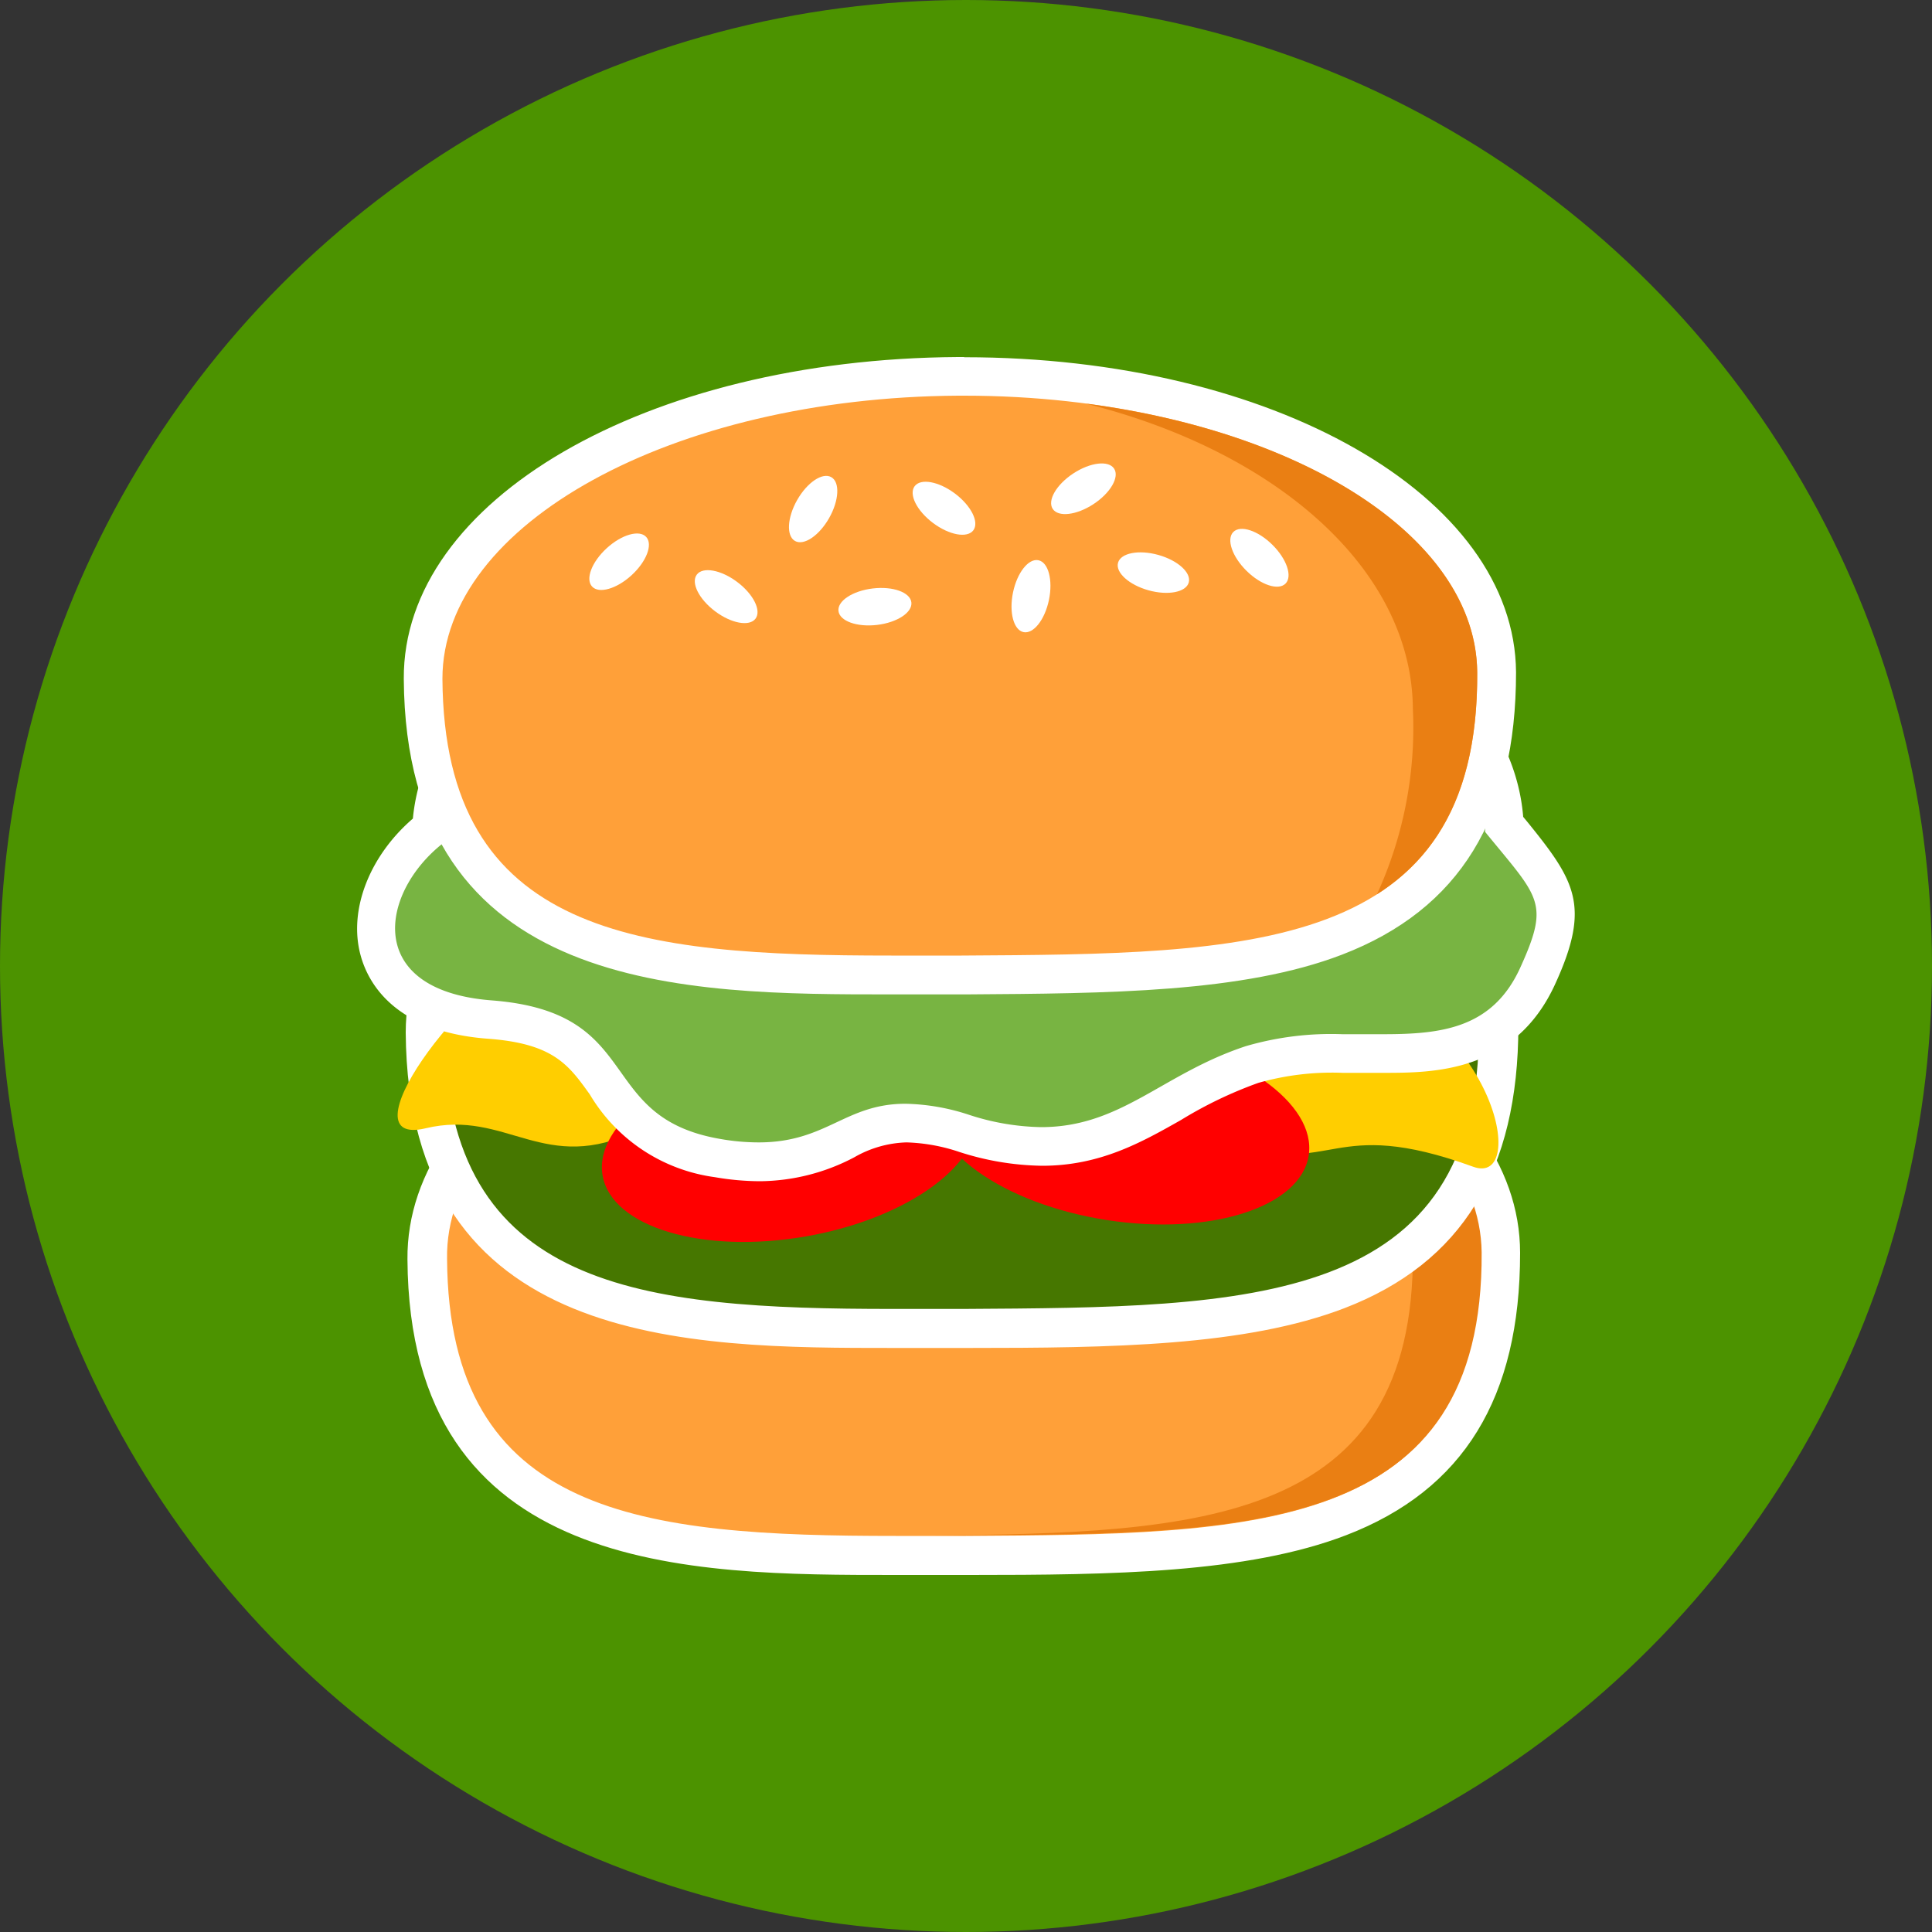 <svg id="Calque_1" data-name="Calque 1" xmlns="http://www.w3.org/2000/svg" viewBox="0 0 100 100"><rect x="0" y="0" width="100" height="100" fill="#333333" stroke="none"/><defs><style>.cls-1{fill:#4c9300;}.cls-2{fill:#ffa039;}.cls-3{fill:#fff;}.cls-4{fill:#ea7f13;}.cls-5{fill:#467700;}.cls-6{fill:#ffce00;}.cls-7{fill:red;}.cls-8{fill:#78b442;}</style></defs><circle class="cls-1" cx="50" cy="50" r="50"/><g id="burger"><path class="cls-2" d="M46.31,80.51c-13.2,0-24.14-1.15-24.22-15.32C22.06,60.93,25,57,30.38,54c5.19-2.85,12.07-4.44,19.39-4.48h.32c15.4,0,27.5,6.72,27.55,15.31,0,7-2.68,11.49-8.32,13.66-5,1.91-11.84,2-19.12,2H46.31Z"/><path class="cls-3" d="M50.09,50.53c14.64,0,26.5,6.37,26.55,14.32C76.73,79.41,64.74,79.41,50,79.5l-3.63,0c-13.07,0-23.15-1-23.23-14.34C23,57.18,35,50.62,49.77,50.53h.32m0-2h-.33C33.62,48.63,21,56,21.09,65.19c.1,16.33,14.62,16.33,25.23,16.33l3.4,0h.49c7.37,0,14.34-.09,19.47-2.06,6.08-2.34,9-7.12,9-14.61,0-9.14-12.6-16.3-28.55-16.3Z"/><path class="cls-4" d="M49.77,50.53c-.59,0-1.17,0-1.75,0,14,.4,25.06,6.62,25.11,14.3.09,14-11,14.54-24.93,14.64H50c14.79-.09,26.78-.09,26.69-14.65C76.59,56.85,64.56,50.43,49.77,50.53Z"/><path class="cls-5" d="M46.25,68.77C33,68.77,22.1,67.61,22,53.44,22,44.75,34.12,37.87,49.69,37.78H50c15.4,0,27.51,6.72,27.56,15.31,0,7-2.68,11.49-8.33,13.66-4.95,1.91-11.83,2-19.11,2h-.48Z"/><path class="cls-3" d="M50,38.78c14.64,0,26.5,6.37,26.55,14.32.09,14.56-11.9,14.56-26.69,14.65l-3.63,0c-13.07,0-23.15-1-23.24-14.34-.05-8,11.9-14.56,26.69-14.65H50m0-2h-.33c-7.48,0-14.53,1.68-19.86,4.6C24.12,44.52,21,48.8,21,53.44c.11,16.33,14.63,16.33,25.24,16.33l3.4,0h.49c7.37,0,14.33-.09,19.46-2.06,6.08-2.34,9-7.12,9-14.61C78.51,43.94,66,36.78,50,36.78Z"/><path class="cls-6" d="M76.25,60.39C68.8,57.68,69,61,63.87,59.12s-8.46-5.44-7.53-8,7.62-2,12.89-.71C77.36,52.37,79.17,61.46,76.25,60.39Z"/><path class="cls-6" d="M39.68,49.76c1.19,2.43-1.79,6.34-6.65,8.73s-6.8-1.1-11-.09,1.59-7.24,6.46-9.63S38.48,47.32,39.68,49.76Z"/><ellipse class="cls-7" cx="40.87" cy="59.16" rx="9.82" ry="4.91" transform="translate(-9.55 7.89) rotate(-9.88)"/><ellipse class="cls-7" cx="58.03" cy="58.29" rx="4.91" ry="9.82" transform="translate(-8.48 106.68) rotate(-81.16)"/><path class="cls-8" d="M39.27,60.14a11.87,11.87,0,0,1-2.15-.2,7.92,7.92,0,0,1-5.78-3.86c-1.16-1.61-2.15-3-5.95-3.3-4.27-.32-5.45-2.4-5.77-3.6-.57-2.08.54-4.61,2.7-6.3C22.75,34.44,34.73,27.83,50,27.74h.32c15.18,0,27.16,6.53,27.55,15l.44.54c2.4,2.9,2.91,3.72,1.31,7.26-1.68,3.74-4.88,4.06-8,4.06l-2.12,0a15,15,0,0,0-4.69.57,22.45,22.45,0,0,0-4.2,2c-2,1.15-3.94,2.24-6.7,2.24h0a13.56,13.56,0,0,1-4-.67,10,10,0,0,0-3-.54,6.8,6.8,0,0,0-3.13.86A9.51,9.51,0,0,1,39.27,60.14Z"/><path class="cls-3" d="M50.31,28.74c14.65,0,26.51,6.37,26.56,14.32,2.79,3.42,3.36,3.62,1.83,7-1.43,3.17-4.08,3.47-7.1,3.47l-2.12,0a15.78,15.78,0,0,0-5,.62c-4.33,1.43-6.44,4.19-10.59,4.19a12.62,12.62,0,0,1-3.71-.63,11.17,11.17,0,0,0-3.31-.58c-3.13,0-4.08,2-7.6,2a11.43,11.43,0,0,1-2-.18c-6.54-1.13-3.84-6.56-11.82-7.17-6.87-.53-5.72-5.94-2.16-8.4,0-8,11.9-14.56,26.69-14.65h.31m0-2H50c-15.54.09-27.79,6.88-28.63,15.64-2.24,1.93-3.34,4.72-2.71,7.06.39,1.46,1.78,4,6.67,4.34,3.33.26,4.11,1.36,5.2,2.88A8.91,8.91,0,0,0,37,60.93a13.88,13.88,0,0,0,2.32.21,10.63,10.63,0,0,0,4.9-1.24,5.73,5.73,0,0,1,2.7-.77,9.4,9.4,0,0,1,2.72.49,14.49,14.49,0,0,0,4.3.72c3,0,5.14-1.21,7.19-2.37a21.52,21.52,0,0,1,4-1.92,13.93,13.93,0,0,1,4.37-.52H71.6c2.56,0,6.83,0,8.92-4.65,1.82-4,1-5.29-1.44-8.31l-.24-.29c-.71-8.79-13-15.56-28.52-15.56Z"/><path class="cls-2" d="M46.14,50.47C32.93,50.47,22,49.32,21.9,35.14c0-8.68,12.1-15.56,27.68-15.65h.32c15.4,0,27.5,6.73,27.56,15.32C77.55,50.29,64.79,50.37,50,50.46H46.14Z"/><path class="cls-3" d="M49.9,20.48c14.65,0,26.51,6.38,26.56,14.33.09,14.56-11.9,14.56-26.69,14.65H46.13c-13.07,0-23.15-1-23.23-14.33,0-8,11.9-14.56,26.69-14.65h.31m0-2h-.32c-16.14.1-28.74,7.42-28.68,16.66C21,51.47,35.53,51.47,46.13,51.47H50c7.38-.05,14.34-.09,19.47-2.06,6.08-2.34,9-7.12,9-14.61-.06-9.14-12.6-16.31-28.56-16.31Z"/><path class="cls-4" d="M56.2,20.89c9.88,2.47,16.88,8.59,16.93,15.8a20.68,20.68,0,0,1-1.86,9.6c3.29-2.1,5.22-5.6,5.19-11.48C76.41,28,67.8,22.41,56.2,20.89Z"/><ellipse class="cls-3" cx="56.08" cy="25.3" rx="1.9" ry="0.95" transform="translate(-4.69 34.91) rotate(-33.27)"/><ellipse class="cls-3" cx="32.05" cy="29.08" rx="1.9" ry="0.95" transform="translate(-11.23 29.25) rotate(-42.45)"/><ellipse class="cls-3" cx="48.86" cy="26.31" rx="0.95" ry="1.9" transform="translate(-1.54 49.53) rotate(-53.04)"/><ellipse class="cls-3" cx="45.29" cy="31.4" rx="1.9" ry="0.95" transform="translate(-3.39 5.56) rotate(-6.77)"/><ellipse class="cls-3" cx="59.7" cy="29.65" rx="0.95" ry="1.9" transform="translate(15.07 79.15) rotate(-74.38)"/><ellipse class="cls-3" cx="53.36" cy="30.86" rx="1.9" ry="0.95" transform="translate(12.3 76.83) rotate(-78.27)"/><ellipse class="cls-3" cx="65.19" cy="28.87" rx="0.95" ry="1.9" transform="translate(-1.16 54.97) rotate(-45.36)"/><ellipse class="cls-3" cx="37.61" cy="30.95" rx="0.95" ry="1.9" transform="matrix(0.6, -0.8, 0.8, 0.6, -9.74, 42.4)"/><ellipse class="cls-3" cx="42.09" cy="26.35" rx="1.9" ry="0.95" transform="translate(-1.63 49.9) rotate(-60.36)"/></g></svg>
